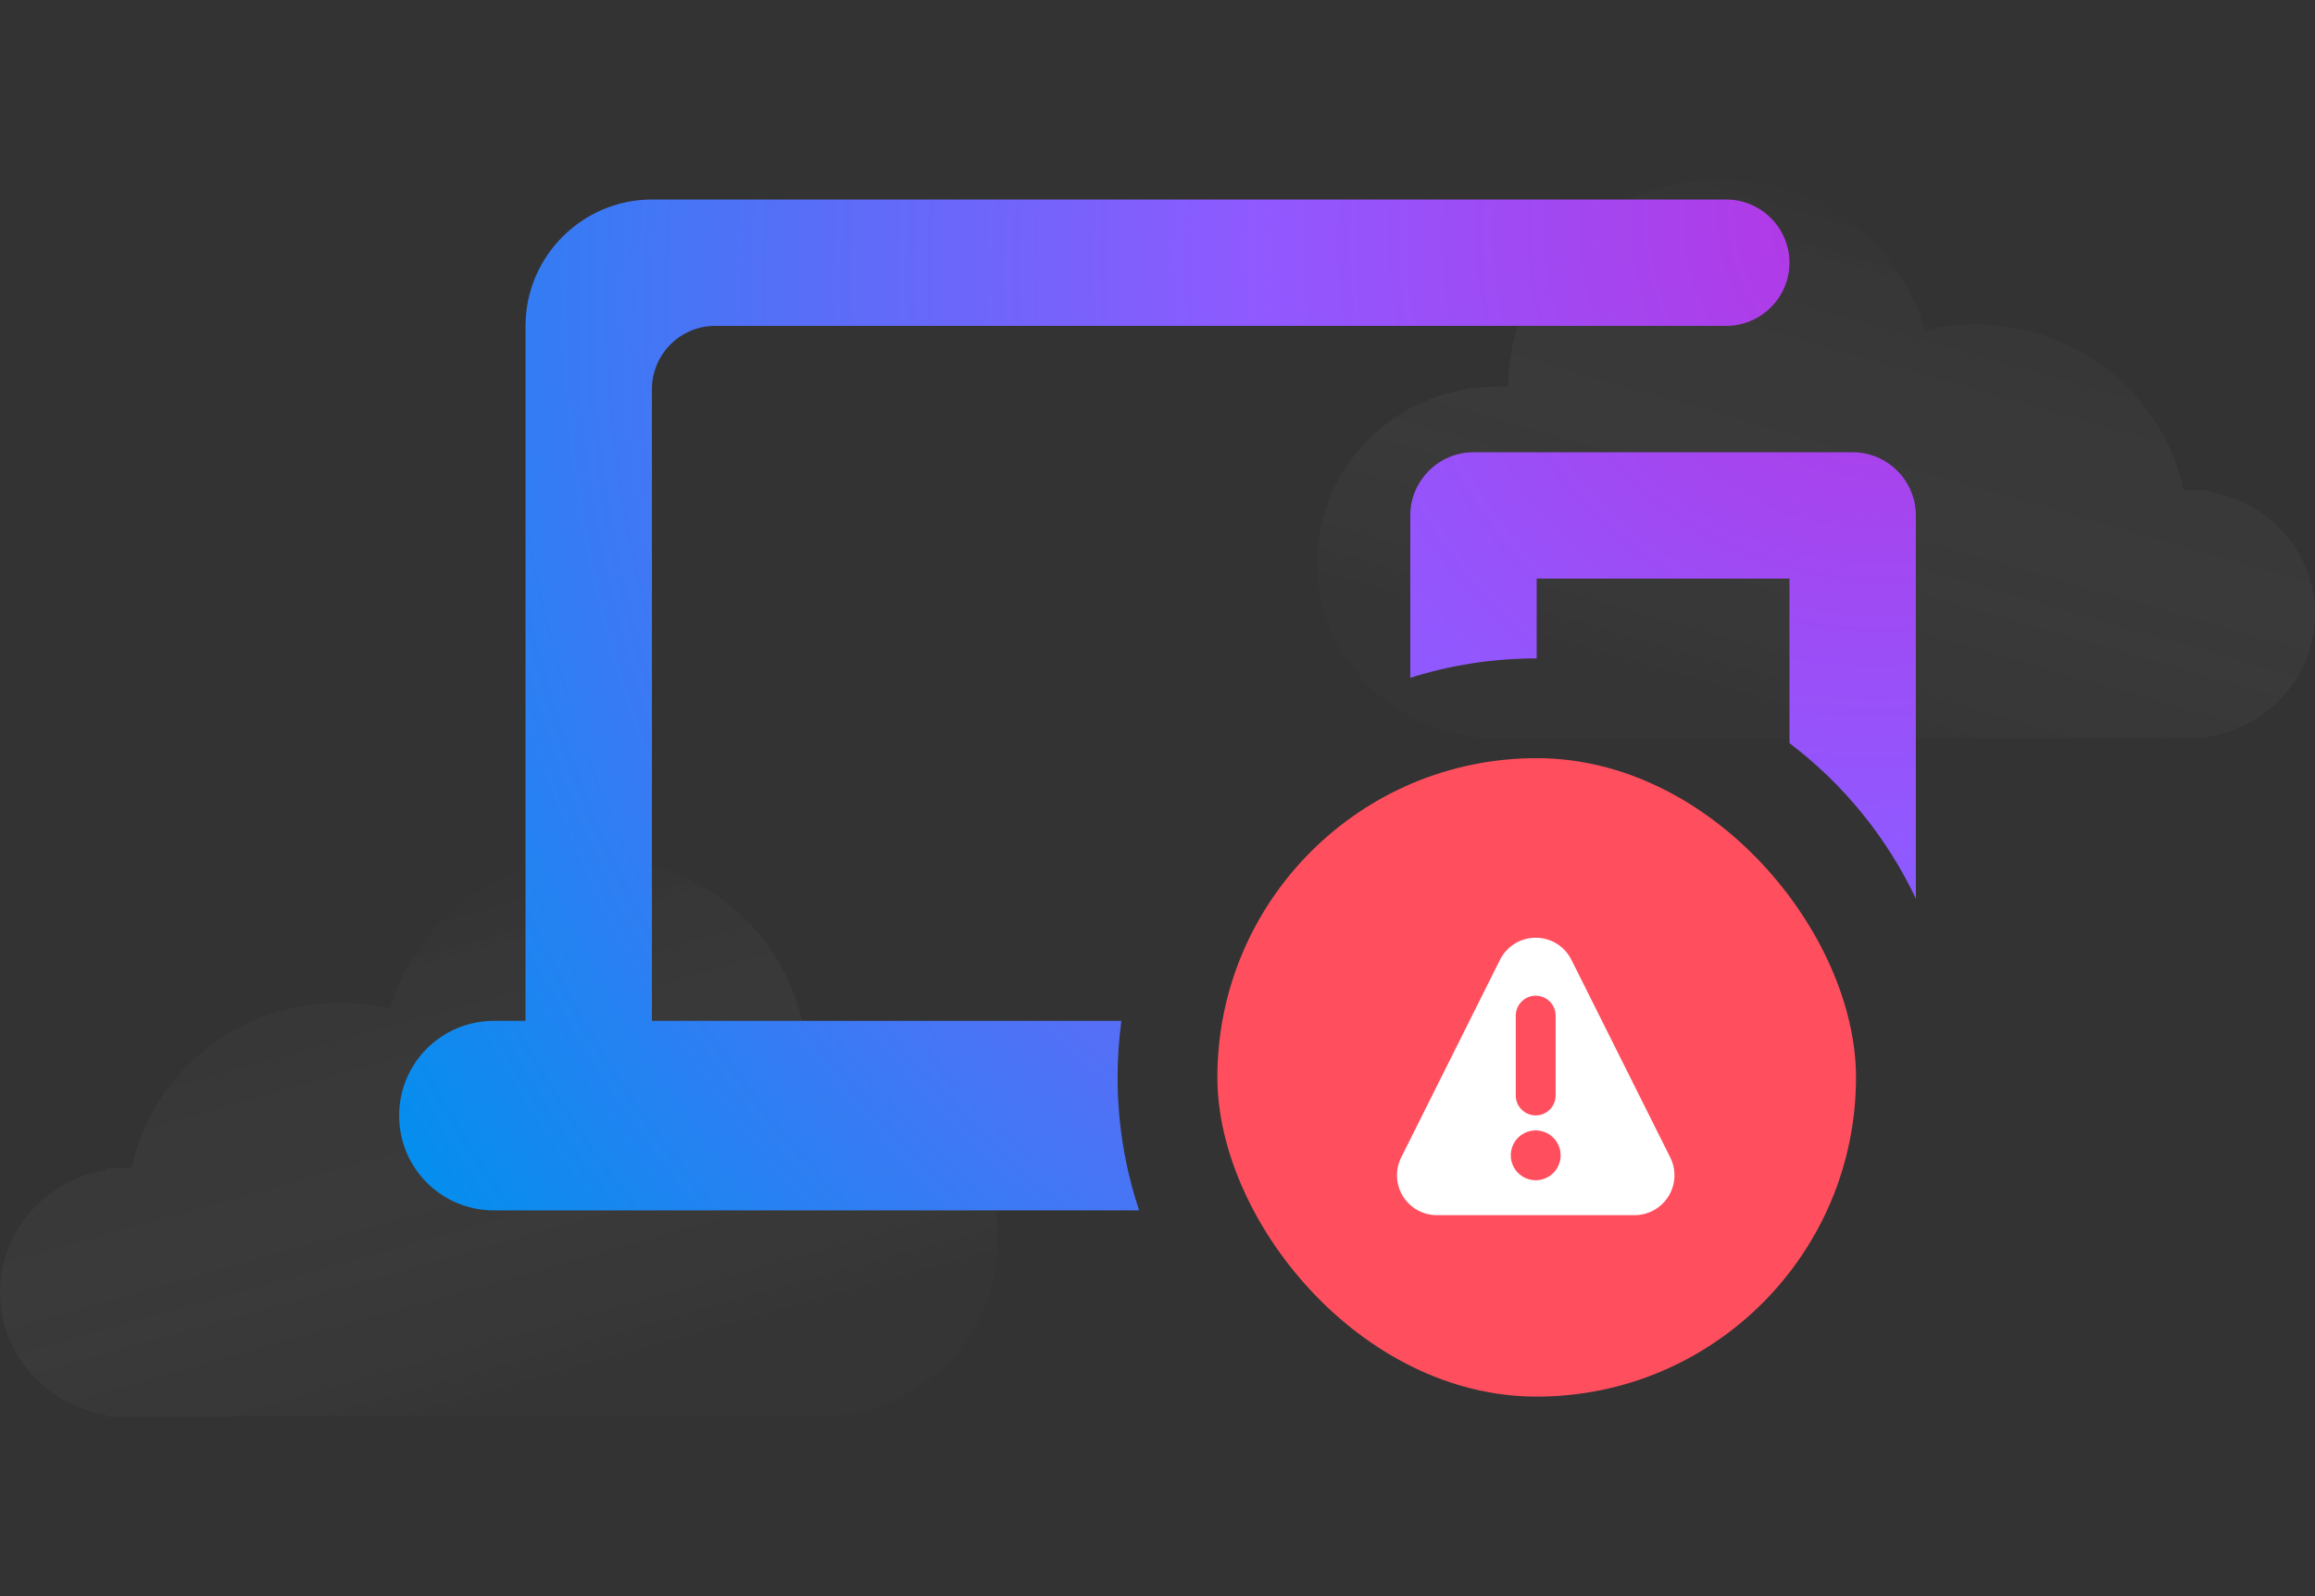 <svg width="116" height="80" viewBox="0 0 116 80" fill="none" xmlns="http://www.w3.org/2000/svg">
<rect x="0" y="0" width="116" height="80" fill="#333333" stroke="none"/>
<path fill-rule="evenodd" clip-rule="evenodd" d="M110.681 36.914V37H75.575V36.985C75.398 36.995 75.221 37 75.043 37C70.049 37 66 33.053 66 28.185C66 23.317 70.049 19.37 75.043 19.37C75.221 19.37 75.398 19.375 75.575 19.385L75.575 19.37C75.575 13.643 80.337 9 86.213 9C91.086 9 95.195 12.195 96.454 16.553C97.263 16.361 98.109 16.259 98.979 16.259C104.125 16.259 108.419 19.822 109.404 24.556H110.681V24.642C113.7 25.135 116 27.695 116 30.778C116 33.861 113.7 36.42 110.681 36.914Z" fill="url(#paint0_linear)"/>
<path fill-rule="evenodd" clip-rule="evenodd" d="M5.319 70.914C2.3 70.42 0 67.861 0 64.778C0 61.695 2.3 59.135 5.319 58.642V58.556H6.596C7.581 53.822 11.875 50.259 17.021 50.259C17.891 50.259 18.737 50.361 19.546 50.553C20.805 46.195 24.914 43 29.787 43C35.663 43 40.425 47.643 40.425 53.37C40.425 53.375 40.425 53.38 40.425 53.385C40.602 53.375 40.779 53.37 40.957 53.37C45.952 53.37 50 57.317 50 62.185C50 67.053 45.952 71 40.957 71C40.779 71 40.602 70.995 40.425 70.985V71H5.319V70.914Z" fill="url(#paint1_linear)"/>
<path fill-rule="evenodd" clip-rule="evenodd" d="M35.833 16.333C34.092 16.333 32.667 17.758 32.667 19.5V51.167H56.19C56.065 52.093 56 53.039 56 54C56 56.33 56.38 58.572 57.08 60.667H24.75C22.122 60.667 20 58.545 20 55.917C20 53.288 22.122 51.167 24.75 51.167H26.333V16.333C26.333 12.85 29.183 10 32.667 10H86.5C88.242 10 89.667 11.425 89.667 13.167C89.667 14.908 88.242 16.333 86.5 16.333H35.833ZM96 45.044V25.833C96 24.092 94.575 22.667 92.833 22.667H73.833C72.092 22.667 70.667 24.092 70.667 25.833V33.972C72.665 33.34 74.793 33 77 33V29H89.667V37.249C92.359 39.287 94.544 41.96 96 45.044Z" fill="url(#paint2_radial)"/>
<rect x="61" y="38" width="32" height="32" rx="16" fill="#FF4F5E"/>
<path d="M83.693 58.012L78.74 48.106C78.574 47.774 78.319 47.494 78.002 47.299C77.687 47.103 77.322 47 76.951 47C76.579 47 76.215 47.103 75.899 47.299C75.583 47.494 75.328 47.774 75.162 48.106L70.209 58.016C70.058 58.321 69.986 58.659 70.002 58.999C70.018 59.339 70.12 59.669 70.299 59.959C70.479 60.248 70.729 60.487 71.026 60.653C71.323 60.818 71.658 60.906 71.998 60.906H81.903C82.244 60.906 82.579 60.819 82.877 60.653C83.175 60.487 83.425 60.248 83.605 59.958C83.784 59.668 83.886 59.337 83.902 58.996C83.917 58.656 83.845 58.317 83.693 58.012ZM75.951 50.906C75.951 50.641 76.056 50.386 76.244 50.199C76.431 50.011 76.686 49.906 76.951 49.906C77.216 49.906 77.471 50.011 77.658 50.199C77.846 50.386 77.951 50.641 77.951 50.906V54.906C77.951 55.171 77.846 55.425 77.658 55.613C77.471 55.8 77.216 55.906 76.951 55.906C76.686 55.906 76.431 55.8 76.244 55.613C76.056 55.425 75.951 55.171 75.951 54.906V50.906ZM76.951 59.156C76.704 59.156 76.462 59.083 76.257 58.945C76.051 58.808 75.891 58.613 75.796 58.384C75.701 58.156 75.677 57.904 75.725 57.662C75.773 57.419 75.892 57.197 76.067 57.022C76.242 56.847 76.465 56.728 76.707 56.68C76.95 56.632 77.201 56.656 77.429 56.751C77.658 56.846 77.853 57.006 77.99 57.211C78.128 57.417 78.201 57.659 78.201 57.906C78.201 58.237 78.069 58.555 77.835 58.79C77.6 59.024 77.282 59.156 76.951 59.156Z" fill="white"/>
<defs>
<linearGradient id="paint0_linear" x1="115.4" y1="43.748" x2="124.654" y2="11.482" gradientUnits="userSpaceOnUse">
<stop stop-color="white" stop-opacity="0.01"/>
<stop offset="1" stop-opacity="0.15"/>
</linearGradient>
<linearGradient id="paint1_linear" x1="48.956" y1="63.872" x2="40.139" y2="32.382" gradientUnits="userSpaceOnUse">
<stop stop-color="white" stop-opacity="0.01"/>
<stop offset="1" stop-opacity="0.15"/>
</linearGradient>
<radialGradient id="paint2_radial" cx="0" cy="0" r="1" gradientUnits="userSpaceOnUse" gradientTransform="translate(96 10) rotate(-33.69) scale(91.341 84.314)">
<stop stop-color="#B833E1"/>
<stop offset="0.371" stop-color="#9059FF"/>
<stop offset="0.614" stop-color="#5B6DF8"/>
<stop offset="1" stop-color="#0090ED"/>
</radialGradient>
</defs>
</svg>
